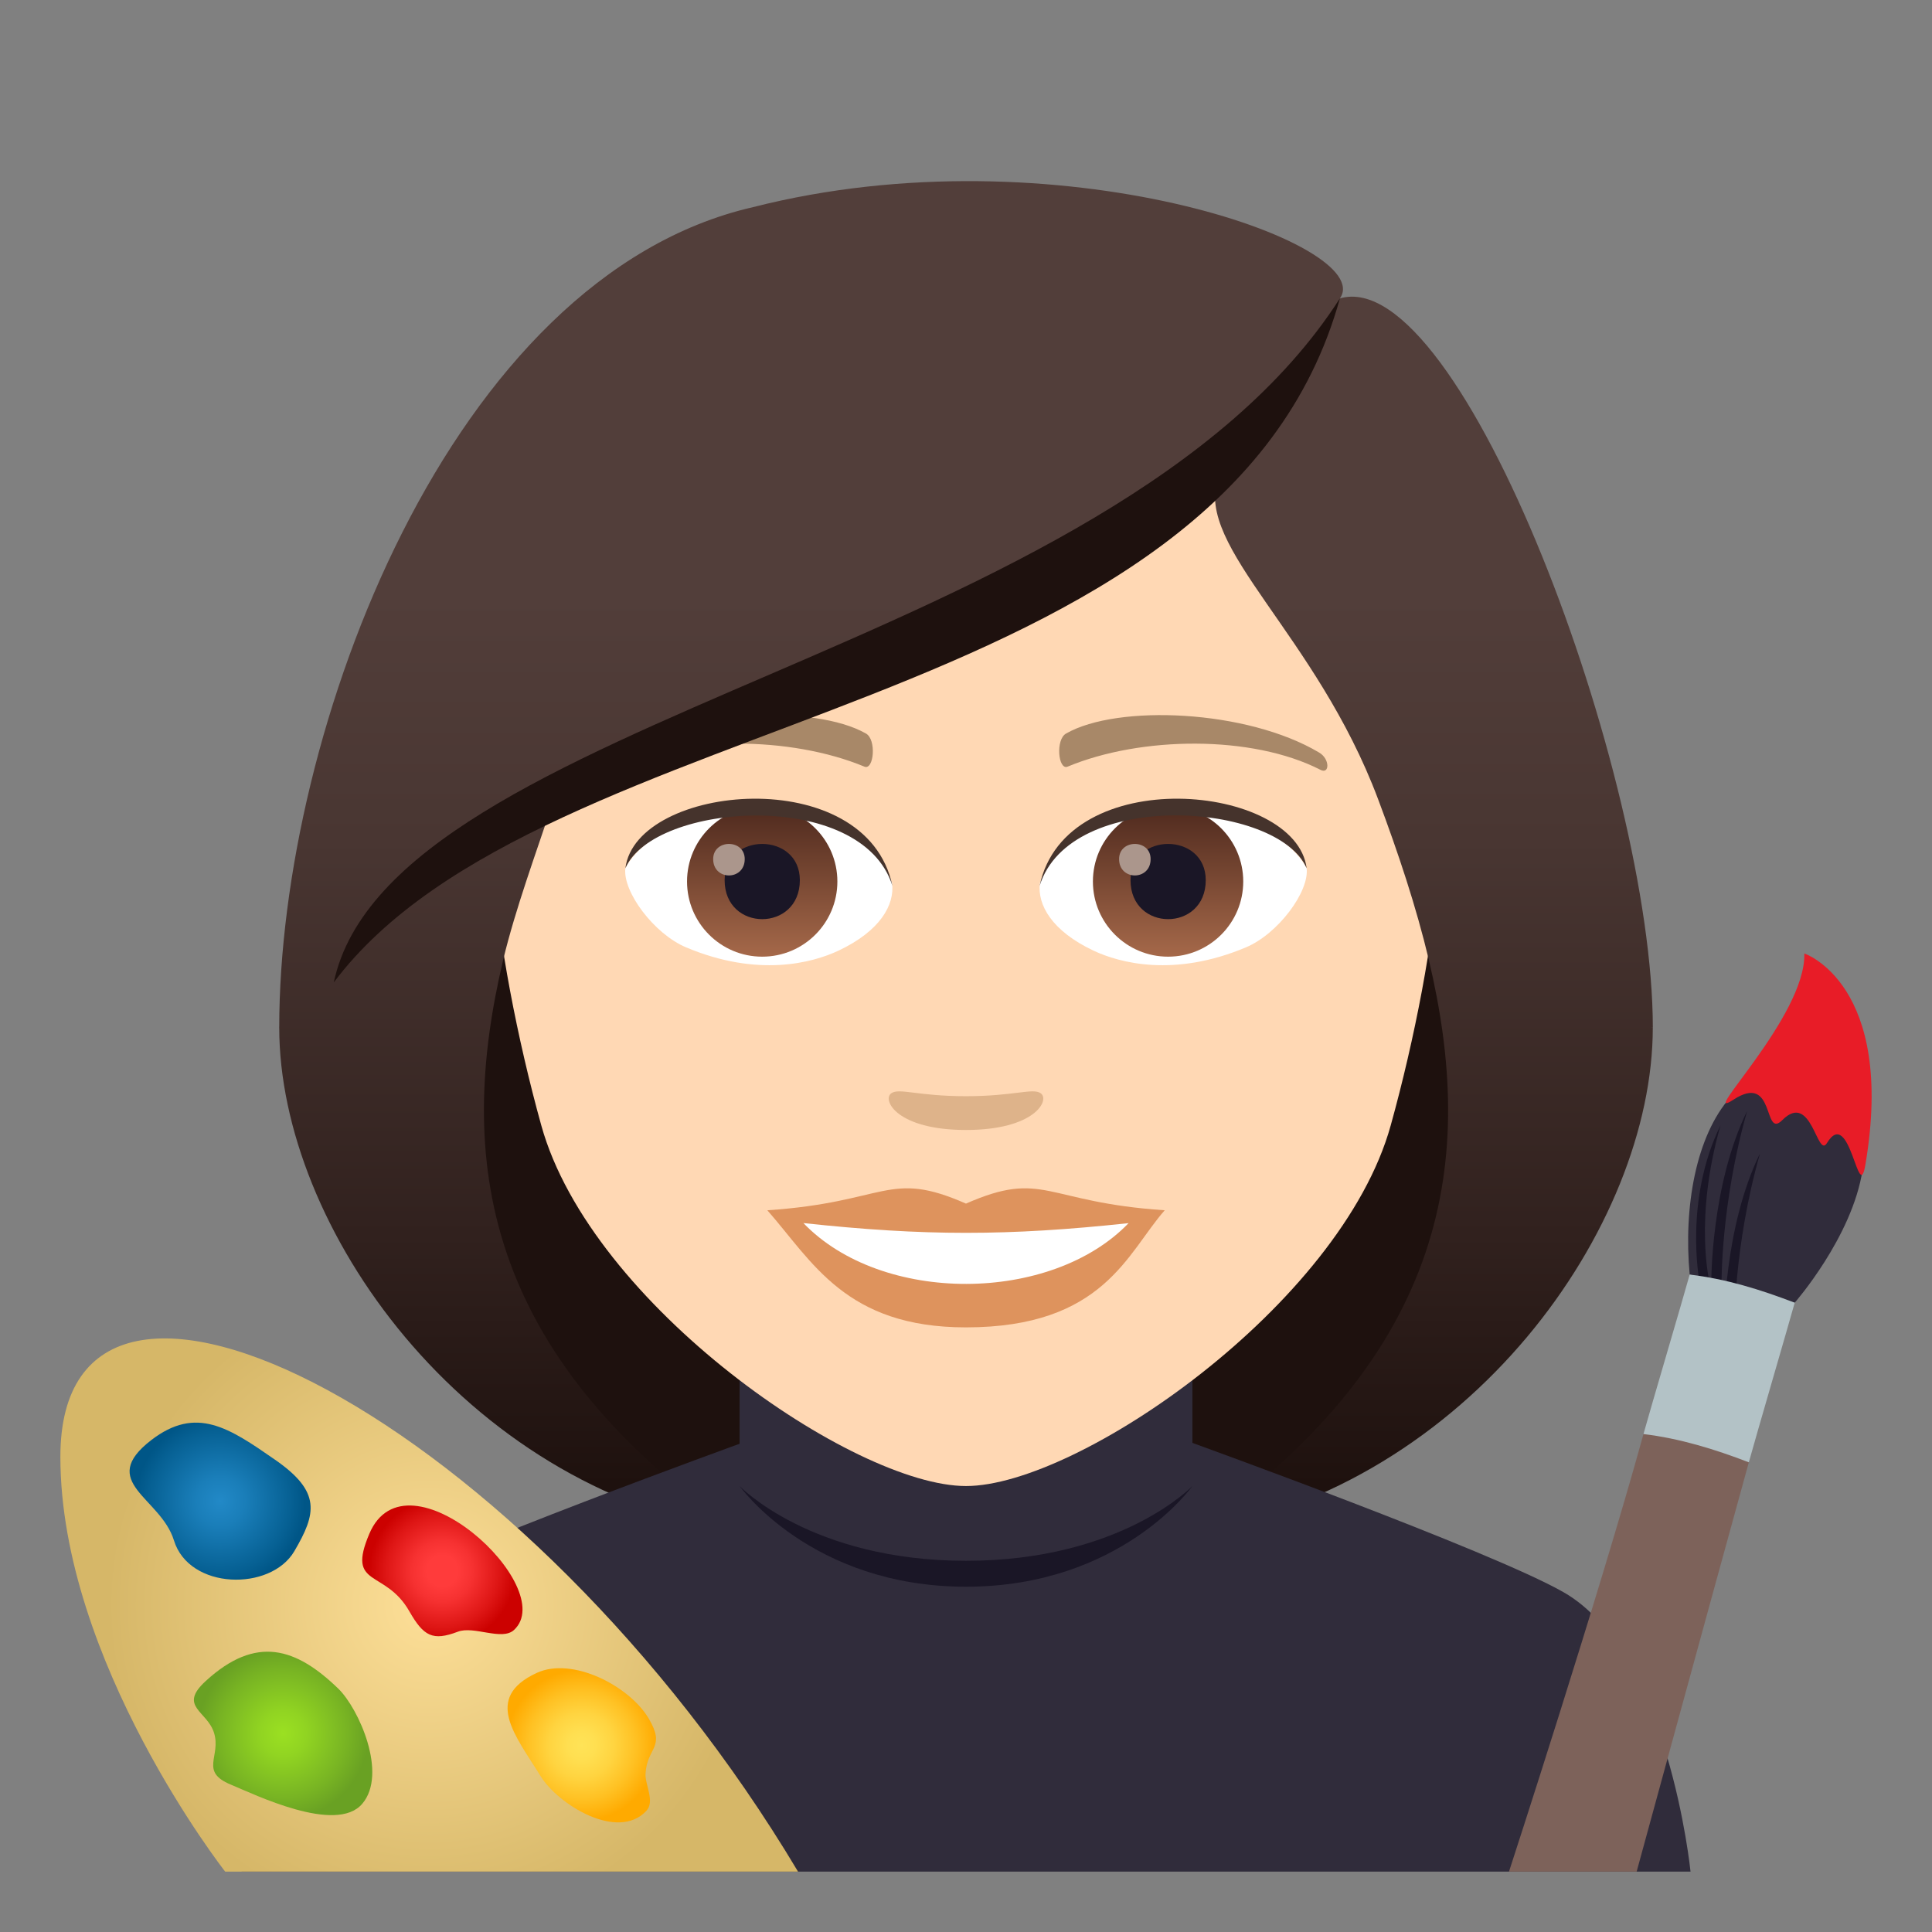 <?xml version="1.0" encoding="utf-8"?>
<!-- Generator: Adobe Illustrator 15.0.0, SVG Export Plug-In . SVG Version: 6.00 Build 0)  -->
<!DOCTYPE svg PUBLIC "-//W3C//DTD SVG 1.1//EN" "http://www.w3.org/Graphics/SVG/1.1/DTD/svg11.dtd">
<svg version="1.1" id="Layer_1" xmlns:x="http://ns.adobe.com/Extensibility/1.0/" xmlns:i="http://ns.adobe.com/AdobeIllustrator/10.0/" xmlns:graph="http://ns.adobe.com/Graphs/1.0/"
	 xmlns="http://www.w3.org/2000/svg" xmlns:xlink="http://www.w3.org/1999/xlink" xmlns:a="http://ns.adobe.com/AdobeSVGViewerExtensions/3.0/"
	 x="0px" y="0px" width="64px" height="64px" viewBox="0 0 64 64" enable-background="new 0 0 64 64" xml:space="preserve">
<rect x="0" y="0" width="64" height="64" fill="#808080" stroke="none"/>
<path fill="#1E110E" d="M39.583,50.742c15.168-6.066,13.65-20.475,13.65-20.475H10.766c0,0-1.516,14.409,13.648,20.475
	c0,0,3.035,0.76,7.584,0.76C36.55,51.502,39.583,50.742,39.583,50.742z"/>
<linearGradient id="SVGID_1_" gradientUnits="userSpaceOnUse" x1="47.167" y1="51.498" x2="47.167" y2="6.114">
	<stop  offset="0.05" style="stop-color:#1E110E"/>
	<stop  offset="0.233" style="stop-color:#31211E"/>
	<stop  offset="0.522" style="stop-color:#493632"/>
	<stop  offset="0.7" style="stop-color:#523E3A"/>
	<a:midPointStop  offset="0.05" style="stop-color:#1E110E"/>
	<a:midPointStop  offset="0.4" style="stop-color:#1E110E"/>
	<a:midPointStop  offset="0.7" style="stop-color:#523E3A"/>
</linearGradient>
<path fill="url(#SVGID_1_)" d="M47.333,31.804c1.553,6.534,0.734,13-7.75,18.938c9.102-1.516,15.168-10.109,15.168-16.703
	L47.333,31.804z"/>
<linearGradient id="SVGID_2_" gradientUnits="userSpaceOnUse" x1="1763.979" y1="51.498" x2="1763.979" y2="6.114" gradientTransform="matrix(-1 0 0 1 1780.814 0)">
	<stop  offset="0.05" style="stop-color:#1E110E"/>
	<stop  offset="0.233" style="stop-color:#31211E"/>
	<stop  offset="0.522" style="stop-color:#493632"/>
	<stop  offset="0.7" style="stop-color:#523E3A"/>
	<a:midPointStop  offset="0.05" style="stop-color:#1E110E"/>
	<a:midPointStop  offset="0.4" style="stop-color:#1E110E"/>
	<a:midPointStop  offset="0.7" style="stop-color:#523E3A"/>
</linearGradient>
<path fill="url(#SVGID_2_)" d="M16.667,31.804c-1.551,6.534-0.732,13,7.752,18.938C15.317,49.227,9.25,40.633,9.25,34.039
	L16.667,31.804z"/>
<path fill="#302C3B" d="M12.256,52.752c2.4-1.365,12.363-4.969,12.363-4.969h14.84c0,0,9.955,3.596,12.342,4.965
	C55.272,54.732,56.001,62,56.001,62H8C8,62,8.776,54.729,12.256,52.752z"/>
<path fill="#302C3B" d="M24.5,49.947c0,0,2.361,2.832,7.5,2.832c5.141,0,7.5-2.832,7.5-2.832v-8.035h-15V49.947z"/>
<path fill="#FFD8B4" d="M32,8.277c-11.006,0-16.307,8.961-15.645,20.484c0.137,2.316,0.781,5.659,1.576,8.52
	C19.583,43.232,28.292,49.227,32,49.227c3.708,0,12.417-5.994,14.069-11.945c0.795-2.861,1.439-6.204,1.574-8.52
	C48.306,17.238,43.007,8.277,32,8.277z"/>
<path fill="#DE935D" d="M31.999,39.871c-2.578-1.135-2.6-0.045-6.58,0.221c1.494,1.697,2.594,3.879,6.578,3.879
	c4.575,0,5.348-2.479,6.586-3.879C34.597,39.826,34.581,38.736,31.999,39.871z"/>
<path fill="#FFFFFF" d="M26.614,40.516c2.6,2.705,8.206,2.668,10.772,0.002C33.384,40.947,30.616,40.947,26.614,40.516z"/>
<path fill="#A88868" d="M43.694,24.927c-2.391-1.424-6.68-1.6-8.377-0.629c-0.359,0.197-0.264,1.227,0.049,1.098
	c2.42-1.008,6.107-1.059,8.379,0.107C44.05,25.658,44.058,25.134,43.694,24.927z"/>
<path fill="#A88868" d="M20.305,24.927c2.391-1.424,6.678-1.6,8.379-0.629c0.359,0.197,0.264,1.227-0.049,1.098
	c-2.422-1.008-6.105-1.061-8.381,0.107C19.95,25.658,19.944,25.134,20.305,24.927z"/>
<path fill="#DEB38A" d="M34.474,36.215c-0.262-0.184-0.877,0.098-2.475,0.098c-1.598,0-2.211-0.281-2.473-0.098
	c-0.314,0.221,0.184,1.217,2.473,1.217C34.288,37.432,34.79,36.436,34.474,36.215z"/>
<path id="Path_1020_" fill="#FFFFFF" d="M29.551,29.251c0.094,0.727-0.4,1.59-1.77,2.238c-0.869,0.41-2.678,0.895-5.055-0.107
	c-1.066-0.449-2.104-1.848-2.01-2.621C22.004,26.333,28.346,25.978,29.551,29.251z"/>
<linearGradient id="Oval_1_" gradientUnits="userSpaceOnUse" x1="-424.58" y1="477.44" x2="-424.58" y2="478.199" gradientTransform="matrix(6.57 0 0 -6.57 2814.78 3168.528)">
	<stop  offset="0" style="stop-color:#A6694A"/>
	<stop  offset="1" style="stop-color:#4F2A1E"/>
	<a:midPointStop  offset="0" style="stop-color:#A6694A"/>
	<a:midPointStop  offset="0.5" style="stop-color:#A6694A"/>
	<a:midPointStop  offset="1" style="stop-color:#4F2A1E"/>
</linearGradient>
<circle id="Oval_156_" fill="url(#Oval_1_)" cx="25.249" cy="29.201" r="2.49"/>
<path id="Path_1019_" fill="#1A1626" d="M24.004,29.156c0,1.723,2.492,1.723,2.492,0C26.497,27.556,24.004,27.556,24.004,29.156z"/>
<path id="Path_1018_" fill="#AB968C" d="M23.625,28.458c0,0.723,1.045,0.723,1.045,0C24.67,27.789,23.625,27.789,23.625,28.458z"/>
<path id="Path_1017_" fill="#45332C" d="M29.563,29.347c-1.012-3.252-7.908-2.771-8.846-0.586
	C21.065,25.962,28.702,25.224,29.563,29.347z"/>
<path id="Path_1016_" fill="#FFFFFF" d="M34.448,29.251c-0.092,0.727,0.402,1.59,1.771,2.238c0.869,0.41,2.678,0.895,5.055-0.107
	c1.066-0.449,2.104-1.848,2.01-2.621C41.997,26.333,35.655,25.978,34.448,29.251z"/>
<linearGradient id="Oval_2_" gradientUnits="userSpaceOnUse" x1="-425.232" y1="477.44" x2="-425.232" y2="478.199" gradientTransform="matrix(6.57 0 0 -6.57 2832.511 3168.528)">
	<stop  offset="0" style="stop-color:#A6694A"/>
	<stop  offset="1" style="stop-color:#4F2A1E"/>
	<a:midPointStop  offset="0" style="stop-color:#A6694A"/>
	<a:midPointStop  offset="0.5" style="stop-color:#A6694A"/>
	<a:midPointStop  offset="1" style="stop-color:#4F2A1E"/>
</linearGradient>
<circle id="Oval_155_" fill="url(#Oval_2_)" cx="38.694" cy="29.201" r="2.49"/>
<path id="Path_1015_" fill="#1A1626" d="M37.45,29.156c0,1.723,2.492,1.723,2.492,0C39.942,27.556,37.45,27.556,37.45,29.156z"/>
<path id="Path_1014_" fill="#AB968C" d="M37.071,28.458c0,0.723,1.045,0.723,1.045,0C38.116,27.789,37.071,27.789,37.071,28.458z"/>
<path id="Path_1013_" fill="#45332C" d="M34.438,29.347c1.01-3.25,7.902-2.785,8.846-0.586C42.935,25.962,35.3,25.224,34.438,29.347
	z"/>
<linearGradient id="SVGID_3_" gradientUnits="userSpaceOnUse" x1="32.001" y1="51.501" x2="32.001" y2="6.114">
	<stop  offset="0.05" style="stop-color:#1E110E"/>
	<stop  offset="0.233" style="stop-color:#31211E"/>
	<stop  offset="0.522" style="stop-color:#493632"/>
	<stop  offset="0.7" style="stop-color:#523E3A"/>
	<a:midPointStop  offset="0.05" style="stop-color:#1E110E"/>
	<a:midPointStop  offset="0.4" style="stop-color:#1E110E"/>
	<a:midPointStop  offset="0.7" style="stop-color:#523E3A"/>
</linearGradient>
<path fill="url(#SVGID_3_)" d="M44.386,9.884c1.258-1.793-9.387-5.582-19.438-3.023C14.909,9.16,9.25,24.201,9.25,34.039
	c0.898,0.713,6.396-1.064,7.416-2.235c0.416-1.721,1.072-3.492,1.684-5.328c7.539-4.365,16.071-5.393,21.993-10.617
	c-0.76,2.275,3.256,5.145,5.309,10.617c0.666,1.775,1.26,3.555,1.682,5.328c1.674,1.542,5.014,2.268,7.418,2.235
	C54.751,25.718,48.409,8.724,44.386,9.884z"/>
<path fill="#1E110E" d="M11.057,32.543c6.945-9.249,29.44-8.622,33.329-22.659C36.835,21.666,12.956,23.654,11.057,32.543z"/>
<path fill="#302C3B" d="M59.452,43.154l-3.479-0.932c-0.207-2.227,0.203-4.598,1.359-5.887c1.42-1.584,4.938-1.26,4.367,2.424
	C61.358,40.982,59.452,43.154,59.452,43.154z"/>
<path fill="#1A1626" d="M56.632,42.479l-0.342-0.076c0,0-0.502-2.668,0.703-5.121C56.108,40.387,56.632,42.479,56.632,42.479z"/>
<path fill="#1A1626" d="M57.028,42.564l-0.34-0.074c0,0-0.016-3.232,1.188-5.686C56.993,39.91,57.028,42.564,57.028,42.564z"/>
<path fill="#1A1626" d="M57.456,43.967l-0.342-0.076c0,0-0.014-3.23,1.189-5.684C57.419,41.311,57.456,43.967,57.456,43.967z"/>
<path fill="#E81C27" d="M59.771,31.585c0,0,3.037,1.014,2.021,7.006c-0.229,1.35-0.506-1.979-1.271-0.727
	c-0.326,0.537-0.506-1.736-1.479-0.76c-0.652,0.654-0.209-1.594-1.619-0.676C56.188,37.23,59.829,33.678,59.771,31.585z"/>
<path fill="#7D625A" d="M49.987,62c0,0,2.975-9.125,4.455-14.494c2.09-1.229,3.49,0.936,3.49,0.936
	C56.452,53.811,54.216,62,54.216,62H49.987z"/>
<path fill="#B3C2C6" d="M59.452,43.154c-0.238,0.855-1.285,4.434-1.52,5.287c-1.127-0.434-2.283-0.791-3.49-0.936
	c0.236-0.854,1.295-4.43,1.531-5.283C57.181,42.365,58.325,42.721,59.452,43.154z"/>
<radialGradient id="SVGID_4_" cx="14.218" cy="53.168" r="10.66" gradientUnits="userSpaceOnUse">
	<stop  offset="0" style="stop-color:#FDDF98"/>
	<stop  offset="1" style="stop-color:#D6B768"/>
	<a:midPointStop  offset="0" style="stop-color:#FDDF98"/>
	<a:midPointStop  offset="0.5" style="stop-color:#FDDF98"/>
	<a:midPointStop  offset="1" style="stop-color:#D6B768"/>
</radialGradient>
<path fill="url(#SVGID_4_)" d="M7.459,62C7.459,62,2,55.031,2,48.258C2,39.084,17.461,46.963,26.436,62H7.459z"/>
<radialGradient id="SVGID_5_" cx="14.654" cy="52.037" r="2.422" gradientUnits="userSpaceOnUse">
	<stop  offset="0.212" style="stop-color:#FF3B3B"/>
	<stop  offset="0.418" style="stop-color:#F63131"/>
	<stop  offset="0.771" style="stop-color:#DE1615"/>
	<stop  offset="1" style="stop-color:#CC0100"/>
	<a:midPointStop  offset="0.212" style="stop-color:#FF3B3B"/>
	<a:midPointStop  offset="0.588" style="stop-color:#FF3B3B"/>
	<a:midPointStop  offset="1" style="stop-color:#CC0100"/>
</radialGradient>
<path fill="url(#SVGID_5_)" d="M12.235,50.807c-0.768,1.811,0.518,1.15,1.328,2.574c0.471,0.824,0.773,0.986,1.602,0.672
	c0.535-0.205,1.461,0.311,1.861-0.057C18.551,52.592,13.473,47.893,12.235,50.807z"/>
<radialGradient id="SVGID_6_" cx="19.271" cy="57.815" r="2.507" gradientUnits="userSpaceOnUse">
	<stop  offset="0" style="stop-color:#FFE357"/>
	<stop  offset="0.184" style="stop-color:#FFDF51"/>
	<stop  offset="0.432" style="stop-color:#FFD440"/>
	<stop  offset="0.716" style="stop-color:#FFC123"/>
	<stop  offset="1" style="stop-color:#FFAA00"/>
	<a:midPointStop  offset="0" style="stop-color:#FFE357"/>
	<a:midPointStop  offset="0.642" style="stop-color:#FFE357"/>
	<a:midPointStop  offset="1" style="stop-color:#FFAA00"/>
</radialGradient>
<path fill="url(#SVGID_6_)" d="M21.409,59.99c0.299-0.316-0.047-0.867-0.025-1.236c0.051-0.885,0.682-0.85,0.105-1.826
	c-0.639-1.08-2.529-2.055-3.707-1.512c-1.797,0.832-0.695,2.088,0.125,3.42C18.487,59.777,20.458,61,21.409,59.99z"/>
<radialGradient id="SVGID_7_" cx="7.292" cy="49.727" r="2.807" gradientUnits="userSpaceOnUse">
	<stop  offset="0" style="stop-color:#2289C7"/>
	<stop  offset="0.291" style="stop-color:#1A7EB9"/>
	<stop  offset="0.842" style="stop-color:#066093"/>
	<stop  offset="1" style="stop-color:#005687"/>
	<a:midPointStop  offset="0" style="stop-color:#2289C7"/>
	<a:midPointStop  offset="0.564" style="stop-color:#2289C7"/>
	<a:midPointStop  offset="1" style="stop-color:#005687"/>
</radialGradient>
<path fill="url(#SVGID_7_)" d="M9.749,51.387c0.734-1.25,0.896-1.969-0.637-3.031c-1.525-1.059-2.611-1.797-4.1-0.652
	c-1.809,1.395,0.311,1.896,0.75,3.324C6.268,52.672,8.967,52.719,9.749,51.387z"/>
<radialGradient id="SVGID_8_" cx="9.378" cy="57.422" r="2.833" gradientUnits="userSpaceOnUse">
	<stop  offset="0" style="stop-color:#9BE022"/>
	<stop  offset="0.267" style="stop-color:#91D422"/>
	<stop  offset="0.747" style="stop-color:#78B423"/>
	<stop  offset="1" style="stop-color:#69A123"/>
	<a:midPointStop  offset="0" style="stop-color:#9BE022"/>
	<a:midPointStop  offset="0.576" style="stop-color:#9BE022"/>
	<a:midPointStop  offset="1" style="stop-color:#69A123"/>
</radialGradient>
<path fill="url(#SVGID_8_)" d="M11.206,55.938c-1.391-1.346-2.715-1.791-4.393-0.25c-0.924,0.848,0.057,0.986,0.279,1.721
	c0.236,0.775-0.49,1.275,0.551,1.707c0.787,0.326,3.49,1.65,4.355,0.639C12.85,58.76,11.885,56.596,11.206,55.938z"/>
<path fill="#1A1626" d="M32,51.703c-5.139,0-7.5-2.477-7.5-2.477s2.361,3.336,7.5,3.336c5.141,0,7.5-3.336,7.5-3.336
	S37.142,51.703,32,51.703z"/>
</svg>
